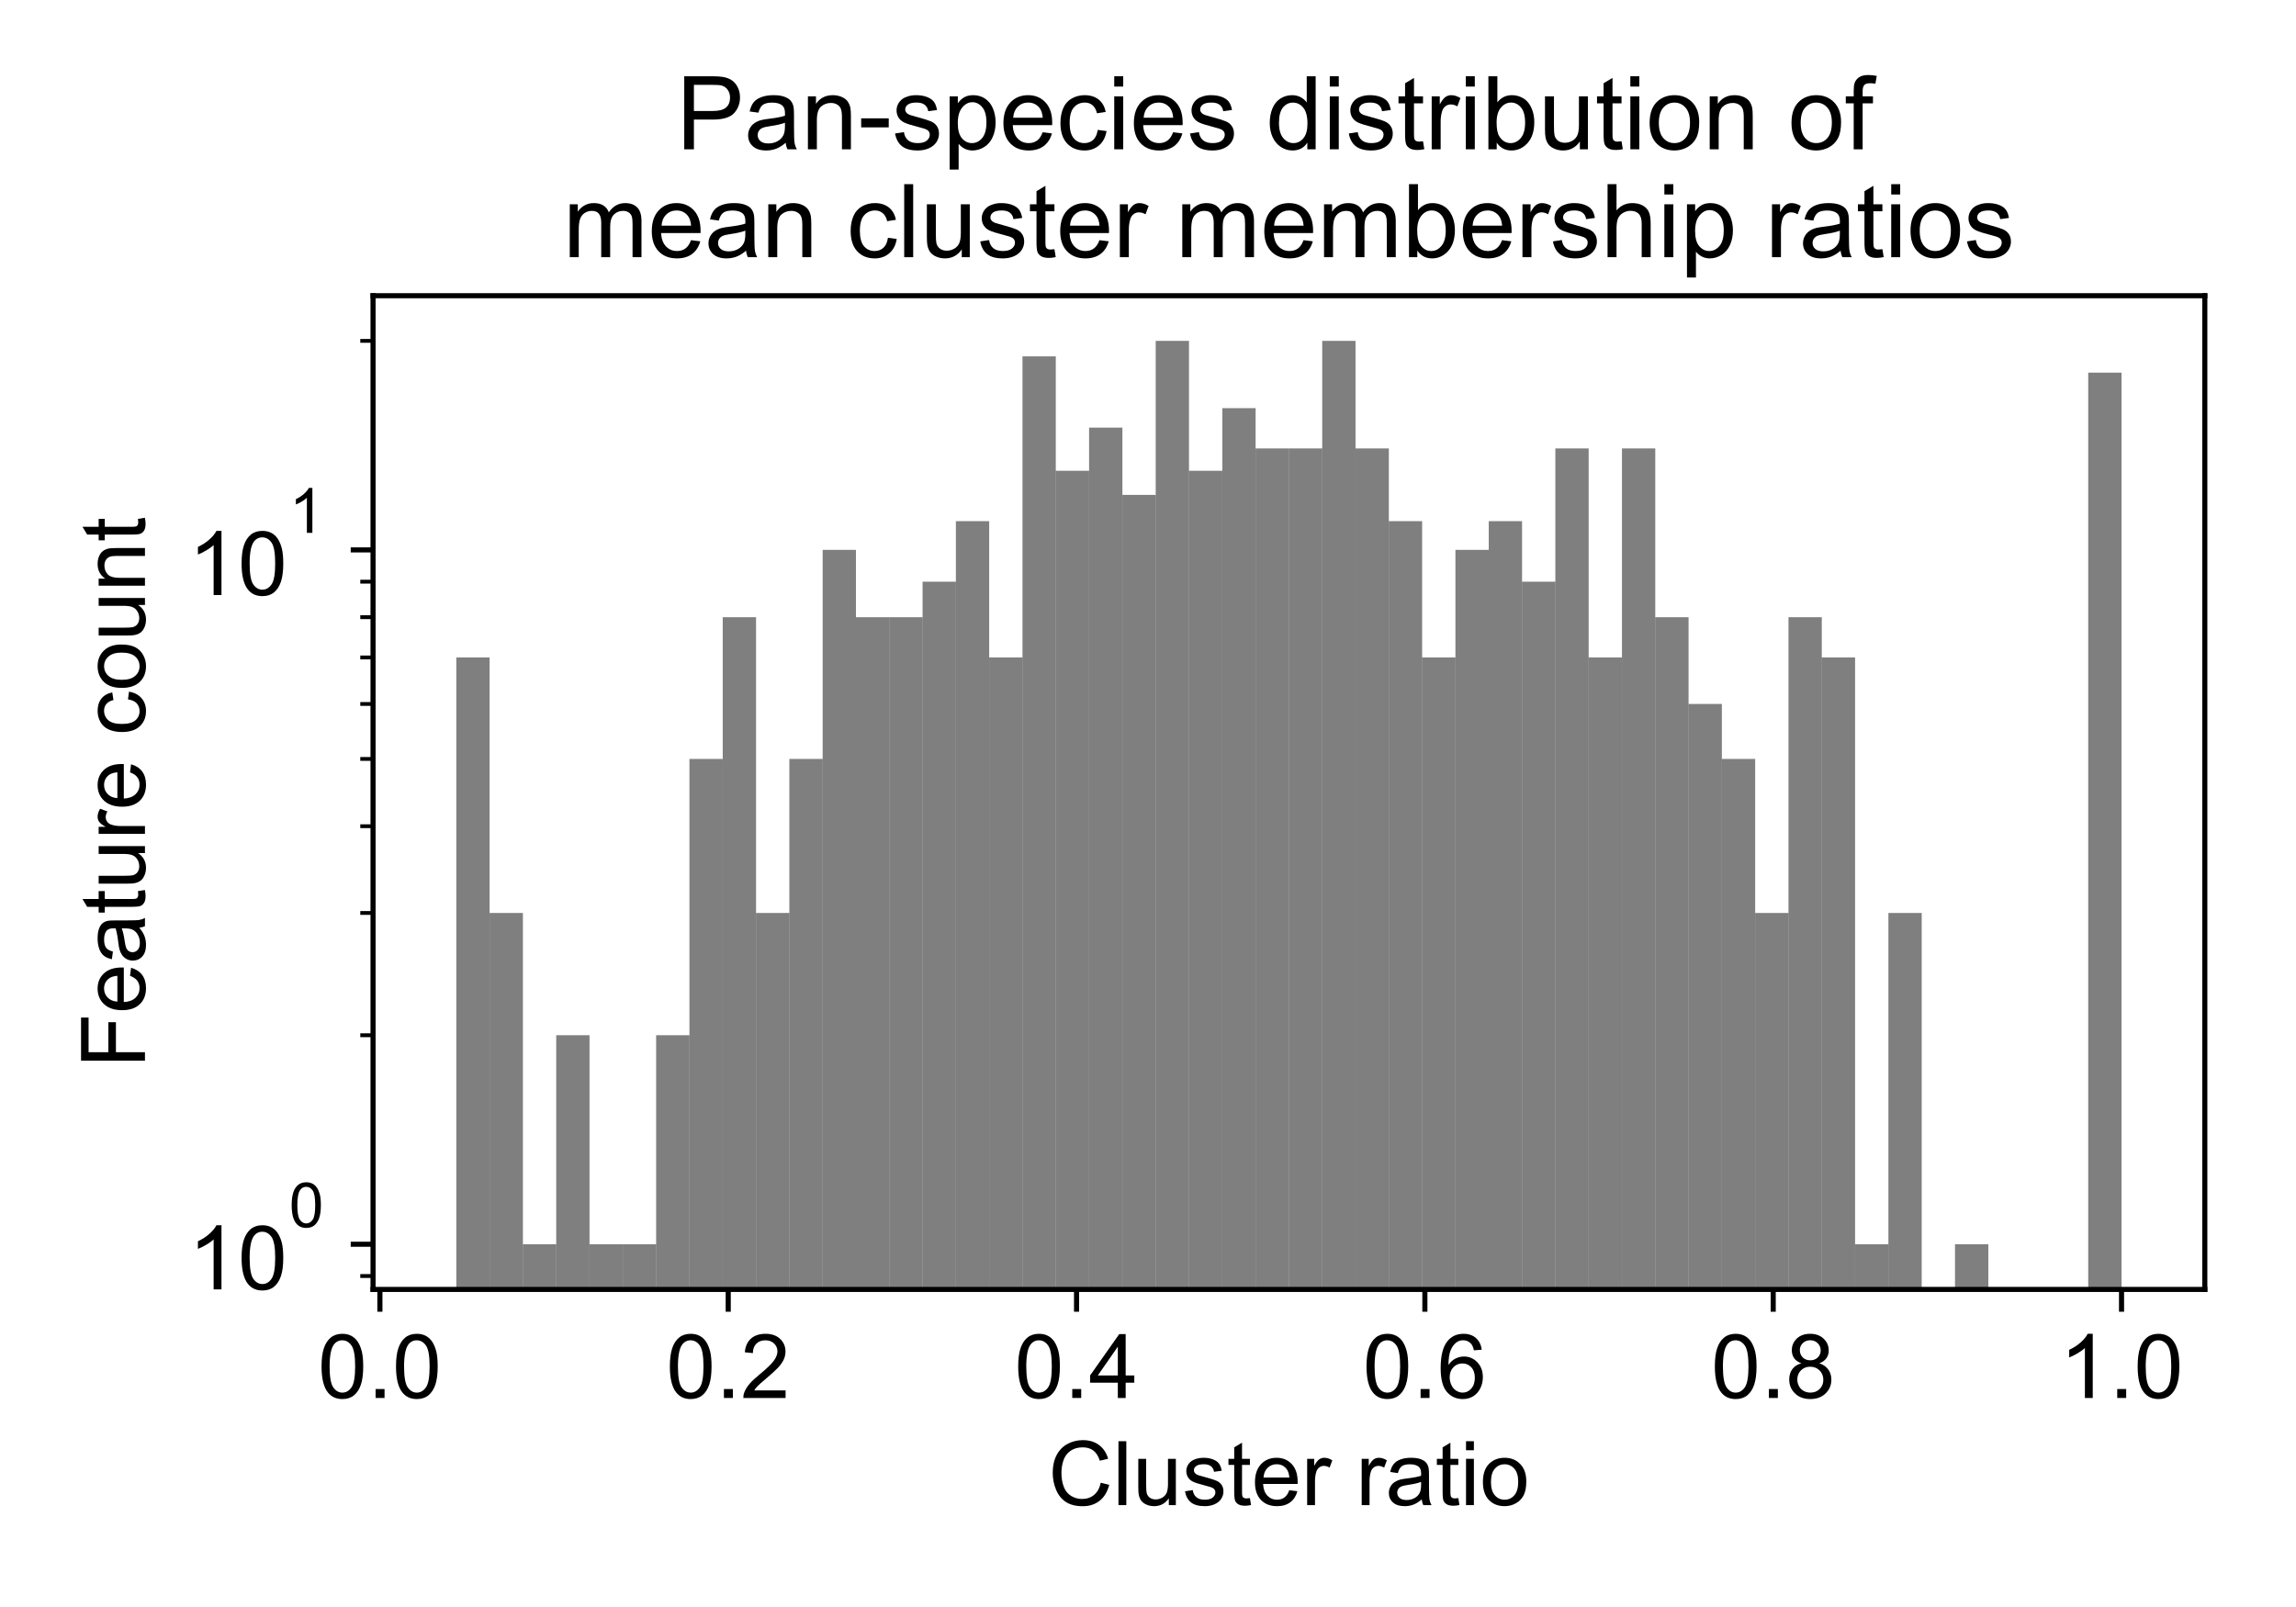 <?xml version="1.0" encoding="utf-8" standalone="no"?>
<!DOCTYPE svg PUBLIC "-//W3C//DTD SVG 1.1//EN"
  "http://www.w3.org/Graphics/SVG/1.1/DTD/svg11.dtd">
<!-- Created with matplotlib (https://matplotlib.org/) -->
<svg height="252pt" version="1.1" viewBox="0 0 360 252" width="360pt" xmlns="http://www.w3.org/2000/svg" xmlns:xlink="http://www.w3.org/1999/xlink">
 <defs>
  <style type="text/css">
*{stroke-linecap:butt;stroke-linejoin:round;}
  </style>
 </defs>
 <g id="figure_1">
  <g id="patch_1">
   <path d="M 0 252 
L 360 252 
L 360 0 
L 0 0 
z
" style="fill:#ffffff;"/>
  </g>
  <g id="axes_1">
   <g id="patch_2">
    <path d="M 58.491 202.2 
L 345.7 202.2 
L 345.7 46.372 
L 58.491 46.372 
z
" style="fill:#ffffff;"/>
   </g>
   <g id="patch_3">
    <path clip-path="url(#p6882eb1455)" d="M 71.546 109079.564 
L 76.768 109079.564 
L 76.768 103.099 
L 71.546 103.099 
z
" style="opacity:0.5;"/>
   </g>
   <g id="patch_4">
    <path clip-path="url(#p6882eb1455)" d="M 76.768 109079.564 
L 81.99 109079.564 
L 81.99 143.166 
L 76.768 143.166 
z
" style="opacity:0.5;"/>
   </g>
   <g id="patch_5">
    <path clip-path="url(#p6882eb1455)" d="M 81.99 109079.564 
L 87.212 109079.564 
L 87.212 195.117 
L 81.99 195.117 
z
" style="opacity:0.5;"/>
   </g>
   <g id="patch_6">
    <path clip-path="url(#p6882eb1455)" d="M 87.212 109079.564 
L 92.434 109079.564 
L 92.434 162.339 
L 87.212 162.339 
z
" style="opacity:0.5;"/>
   </g>
   <g id="patch_7">
    <path clip-path="url(#p6882eb1455)" d="M 92.434 109079.564 
L 97.656 109079.564 
L 97.656 195.117 
L 92.434 195.117 
z
" style="opacity:0.5;"/>
   </g>
   <g id="patch_8">
    <path clip-path="url(#p6882eb1455)" d="M 97.656 109079.564 
L 102.878 109079.564 
L 102.878 195.117 
L 97.656 195.117 
z
" style="opacity:0.5;"/>
   </g>
   <g id="patch_9">
    <path clip-path="url(#p6882eb1455)" d="M 102.878 109079.564 
L 108.1 109079.564 
L 108.1 162.339 
L 102.878 162.339 
z
" style="opacity:0.5;"/>
   </g>
   <g id="patch_10">
    <path clip-path="url(#p6882eb1455)" d="M 108.1 109079.564 
L 113.322 109079.564 
L 113.322 119.01 
L 108.1 119.01 
z
" style="opacity:0.5;"/>
   </g>
   <g id="patch_11">
    <path clip-path="url(#p6882eb1455)" d="M 113.322 109079.564 
L 118.544 109079.564 
L 118.544 96.784 
L 113.322 96.784 
z
" style="opacity:0.5;"/>
   </g>
   <g id="patch_12">
    <path clip-path="url(#p6882eb1455)" d="M 118.544 109079.564 
L 123.766 109079.564 
L 123.766 143.166 
L 118.544 143.166 
z
" style="opacity:0.5;"/>
   </g>
   <g id="patch_13">
    <path clip-path="url(#p6882eb1455)" d="M 123.766 109079.564 
L 128.988 109079.564 
L 128.988 119.01 
L 123.766 119.01 
z
" style="opacity:0.5;"/>
   </g>
   <g id="patch_14">
    <path clip-path="url(#p6882eb1455)" d="M 128.988 109079.564 
L 134.21 109079.564 
L 134.21 86.232 
L 128.988 86.232 
z
" style="opacity:0.5;"/>
   </g>
   <g id="patch_15">
    <path clip-path="url(#p6882eb1455)" d="M 134.21 109079.564 
L 139.432 109079.564 
L 139.432 96.784 
L 134.21 96.784 
z
" style="opacity:0.5;"/>
   </g>
   <g id="patch_16">
    <path clip-path="url(#p6882eb1455)" d="M 139.432 109079.564 
L 144.654 109079.564 
L 144.654 96.784 
L 139.432 96.784 
z
" style="opacity:0.5;"/>
   </g>
   <g id="patch_17">
    <path clip-path="url(#p6882eb1455)" d="M 144.654 109079.564 
L 149.876 109079.564 
L 149.876 91.215 
L 144.654 91.215 
z
" style="opacity:0.5;"/>
   </g>
   <g id="patch_18">
    <path clip-path="url(#p6882eb1455)" d="M 149.876 109079.564 
L 155.098 109079.564 
L 155.098 81.725 
L 149.876 81.725 
z
" style="opacity:0.5;"/>
   </g>
   <g id="patch_19">
    <path clip-path="url(#p6882eb1455)" d="M 155.098 109079.564 
L 160.32 109079.564 
L 160.32 103.099 
L 155.098 103.099 
z
" style="opacity:0.5;"/>
   </g>
   <g id="patch_20">
    <path clip-path="url(#p6882eb1455)" d="M 160.32 109079.564 
L 165.542 109079.564 
L 165.542 55.881 
L 160.32 55.881 
z
" style="opacity:0.5;"/>
   </g>
   <g id="patch_21">
    <path clip-path="url(#p6882eb1455)" d="M 165.542 109079.564 
L 170.764 109079.564 
L 170.764 73.826 
L 165.542 73.826 
z
" style="opacity:0.5;"/>
   </g>
   <g id="patch_22">
    <path clip-path="url(#p6882eb1455)" d="M 170.764 109079.564 
L 175.986 109079.564 
L 175.986 67.059 
L 170.764 67.059 
z
" style="opacity:0.5;"/>
   </g>
   <g id="patch_23">
    <path clip-path="url(#p6882eb1455)" d="M 175.986 109079.564 
L 181.208 109079.564 
L 181.208 77.611 
L 175.986 77.611 
z
" style="opacity:0.5;"/>
   </g>
   <g id="patch_24">
    <path clip-path="url(#p6882eb1455)" d="M 181.208 109079.564 
L 186.43 109079.564 
L 186.43 53.455 
L 181.208 53.455 
z
" style="opacity:0.5;"/>
   </g>
   <g id="patch_25">
    <path clip-path="url(#p6882eb1455)" d="M 186.43 109079.564 
L 191.652 109079.564 
L 191.652 73.826 
L 186.43 73.826 
z
" style="opacity:0.5;"/>
   </g>
   <g id="patch_26">
    <path clip-path="url(#p6882eb1455)" d="M 191.652 109079.564 
L 196.874 109079.564 
L 196.874 64.007 
L 191.652 64.007 
z
" style="opacity:0.5;"/>
   </g>
   <g id="patch_27">
    <path clip-path="url(#p6882eb1455)" d="M 196.874 109079.564 
L 202.096 109079.564 
L 202.096 70.321 
L 196.874 70.321 
z
" style="opacity:0.5;"/>
   </g>
   <g id="patch_28">
    <path clip-path="url(#p6882eb1455)" d="M 202.096 109079.564 
L 207.318 109079.564 
L 207.318 70.321 
L 202.096 70.321 
z
" style="opacity:0.5;"/>
   </g>
   <g id="patch_29">
    <path clip-path="url(#p6882eb1455)" d="M 207.318 109079.564 
L 212.54 109079.564 
L 212.54 53.455 
L 207.318 53.455 
z
" style="opacity:0.5;"/>
   </g>
   <g id="patch_30">
    <path clip-path="url(#p6882eb1455)" d="M 212.54 109079.564 
L 217.762 109079.564 
L 217.762 70.321 
L 212.54 70.321 
z
" style="opacity:0.5;"/>
   </g>
   <g id="patch_31">
    <path clip-path="url(#p6882eb1455)" d="M 217.762 109079.564 
L 222.984 109079.564 
L 222.984 81.725 
L 217.762 81.725 
z
" style="opacity:0.5;"/>
   </g>
   <g id="patch_32">
    <path clip-path="url(#p6882eb1455)" d="M 222.984 109079.564 
L 228.205 109079.564 
L 228.205 103.099 
L 222.984 103.099 
z
" style="opacity:0.5;"/>
   </g>
   <g id="patch_33">
    <path clip-path="url(#p6882eb1455)" d="M 228.205 109079.564 
L 233.427 109079.564 
L 233.427 86.232 
L 228.205 86.232 
z
" style="opacity:0.5;"/>
   </g>
   <g id="patch_34">
    <path clip-path="url(#p6882eb1455)" d="M 233.427 109079.564 
L 238.649 109079.564 
L 238.649 81.725 
L 233.427 81.725 
z
" style="opacity:0.5;"/>
   </g>
   <g id="patch_35">
    <path clip-path="url(#p6882eb1455)" d="M 238.649 109079.564 
L 243.871 109079.564 
L 243.871 91.215 
L 238.649 91.215 
z
" style="opacity:0.5;"/>
   </g>
   <g id="patch_36">
    <path clip-path="url(#p6882eb1455)" d="M 243.871 109079.564 
L 249.093 109079.564 
L 249.093 70.321 
L 243.871 70.321 
z
" style="opacity:0.5;"/>
   </g>
   <g id="patch_37">
    <path clip-path="url(#p6882eb1455)" d="M 249.093 109079.564 
L 254.315 109079.564 
L 254.315 103.099 
L 249.093 103.099 
z
" style="opacity:0.5;"/>
   </g>
   <g id="patch_38">
    <path clip-path="url(#p6882eb1455)" d="M 254.315 109079.564 
L 259.537 109079.564 
L 259.537 70.321 
L 254.315 70.321 
z
" style="opacity:0.5;"/>
   </g>
   <g id="patch_39">
    <path clip-path="url(#p6882eb1455)" d="M 259.537 109079.564 
L 264.759 109079.564 
L 264.759 96.784 
L 259.537 96.784 
z
" style="opacity:0.5;"/>
   </g>
   <g id="patch_40">
    <path clip-path="url(#p6882eb1455)" d="M 264.759 109079.564 
L 269.981 109079.564 
L 269.981 110.388 
L 264.759 110.388 
z
" style="opacity:0.5;"/>
   </g>
   <g id="patch_41">
    <path clip-path="url(#p6882eb1455)" d="M 269.981 109079.564 
L 275.203 109079.564 
L 275.203 119.01 
L 269.981 119.01 
z
" style="opacity:0.5;"/>
   </g>
   <g id="patch_42">
    <path clip-path="url(#p6882eb1455)" d="M 275.203 109079.564 
L 280.425 109079.564 
L 280.425 143.166 
L 275.203 143.166 
z
" style="opacity:0.5;"/>
   </g>
   <g id="patch_43">
    <path clip-path="url(#p6882eb1455)" d="M 280.425 109079.564 
L 285.647 109079.564 
L 285.647 96.784 
L 280.425 96.784 
z
" style="opacity:0.5;"/>
   </g>
   <g id="patch_44">
    <path clip-path="url(#p6882eb1455)" d="M 285.647 109079.564 
L 290.869 109079.564 
L 290.869 103.099 
L 285.647 103.099 
z
" style="opacity:0.5;"/>
   </g>
   <g id="patch_45">
    <path clip-path="url(#p6882eb1455)" d="M 290.869 109079.564 
L 296.091 109079.564 
L 296.091 195.117 
L 290.869 195.117 
z
" style="opacity:0.5;"/>
   </g>
   <g id="patch_46">
    <path clip-path="url(#p6882eb1455)" d="M 296.091 109079.564 
L 301.313 109079.564 
L 301.313 143.166 
L 296.091 143.166 
z
" style="opacity:0.5;"/>
   </g>
   <g id="patch_47">
    <path clip-path="url(#p6882eb1455)" d="M 301.313 109079.564 
L 306.535 109079.564 
L 306.535 109079.564 
L 301.313 109079.564 
z
" style="opacity:0.5;"/>
   </g>
   <g id="patch_48">
    <path clip-path="url(#p6882eb1455)" d="M 306.535 109079.564 
L 311.757 109079.564 
L 311.757 195.117 
L 306.535 195.117 
z
" style="opacity:0.5;"/>
   </g>
   <g id="patch_49">
    <path clip-path="url(#p6882eb1455)" d="M 311.757 109079.564 
L 316.979 109079.564 
L 316.979 109079.564 
L 311.757 109079.564 
z
" style="opacity:0.5;"/>
   </g>
   <g id="patch_50">
    <path clip-path="url(#p6882eb1455)" d="M 316.979 109079.564 
L 322.201 109079.564 
L 322.201 109079.564 
L 316.979 109079.564 
z
" style="opacity:0.5;"/>
   </g>
   <g id="patch_51">
    <path clip-path="url(#p6882eb1455)" d="M 322.201 109079.564 
L 327.423 109079.564 
L 327.423 109079.564 
L 322.201 109079.564 
z
" style="opacity:0.5;"/>
   </g>
   <g id="patch_52">
    <path clip-path="url(#p6882eb1455)" d="M 327.423 109079.564 
L 332.645 109079.564 
L 332.645 58.437 
L 327.423 58.437 
z
" style="opacity:0.5;"/>
   </g>
   <g id="matplotlib.axis_1">
    <g id="xtick_1">
     <g id="line2d_1">
      <defs>
       <path d="M 0 0 
L 0 3.5 
" id="m620196bc3e" style="stroke:#000000;stroke-width:0.8;"/>
      </defs>
      <g>
       <use style="stroke:#000000;stroke-width:0.8;" x="59.565" xlink:href="#m620196bc3e" y="202.2"/>
      </g>
     </g>
     <g id="text_1">
      <!-- 0.0 -->
      <defs>
       <path d="M 4.156 35.297 
Q 4.156 48 6.766 55.734 
Q 9.375 63.484 14.516 67.672 
Q 19.672 71.875 27.484 71.875 
Q 33.25 71.875 37.594 69.547 
Q 41.938 67.234 44.766 62.859 
Q 47.609 58.5 49.219 52.219 
Q 50.828 45.953 50.828 35.297 
Q 50.828 22.703 48.234 14.969 
Q 45.656 7.234 40.5 3 
Q 35.359 -1.219 27.484 -1.219 
Q 17.141 -1.219 11.234 6.203 
Q 4.156 15.141 4.156 35.297 
z
M 13.188 35.297 
Q 13.188 17.672 17.312 11.828 
Q 21.438 6 27.484 6 
Q 33.547 6 37.672 11.859 
Q 41.797 17.719 41.797 35.297 
Q 41.797 52.984 37.672 58.781 
Q 33.547 64.594 27.391 64.594 
Q 21.344 64.594 17.719 59.469 
Q 13.188 52.938 13.188 35.297 
z
" id="ArialMT-48"/>
       <path d="M 9.078 0 
L 9.078 10.016 
L 19.094 10.016 
L 19.094 0 
z
" id="ArialMT-46"/>
      </defs>
      <g transform="translate(49.835 219.221)scale(0.14 -0.14)">
       <use xlink:href="#ArialMT-48"/>
       <use x="55.615" xlink:href="#ArialMT-46"/>
       <use x="83.398" xlink:href="#ArialMT-48"/>
      </g>
     </g>
    </g>
    <g id="xtick_2">
     <g id="line2d_2">
      <g>
       <use style="stroke:#000000;stroke-width:0.8;" x="114.181" xlink:href="#m620196bc3e" y="202.2"/>
      </g>
     </g>
     <g id="text_2">
      <!-- 0.2 -->
      <defs>
       <path d="M 50.344 8.453 
L 50.344 0 
L 3.031 0 
Q 2.938 3.172 4.047 6.109 
Q 5.859 10.938 9.828 15.625 
Q 13.812 20.312 21.344 26.469 
Q 33.016 36.031 37.109 41.625 
Q 41.219 47.219 41.219 52.203 
Q 41.219 57.422 37.469 61 
Q 33.734 64.594 27.734 64.594 
Q 21.391 64.594 17.578 60.781 
Q 13.766 56.984 13.719 50.25 
L 4.688 51.172 
Q 5.609 61.281 11.656 66.578 
Q 17.719 71.875 27.938 71.875 
Q 38.234 71.875 44.234 66.156 
Q 50.25 60.453 50.25 52 
Q 50.25 47.703 48.484 43.547 
Q 46.734 39.406 42.656 34.812 
Q 38.578 30.219 29.109 22.219 
Q 21.188 15.578 18.938 13.203 
Q 16.703 10.844 15.234 8.453 
z
" id="ArialMT-50"/>
      </defs>
      <g transform="translate(104.451 219.221)scale(0.14 -0.14)">
       <use xlink:href="#ArialMT-48"/>
       <use x="55.615" xlink:href="#ArialMT-46"/>
       <use x="83.398" xlink:href="#ArialMT-50"/>
      </g>
     </g>
    </g>
    <g id="xtick_3">
     <g id="line2d_3">
      <g>
       <use style="stroke:#000000;stroke-width:0.8;" x="168.797" xlink:href="#m620196bc3e" y="202.2"/>
      </g>
     </g>
     <g id="text_3">
      <!-- 0.4 -->
      <defs>
       <path d="M 32.328 0 
L 32.328 17.141 
L 1.266 17.141 
L 1.266 25.203 
L 33.938 71.578 
L 41.109 71.578 
L 41.109 25.203 
L 50.781 25.203 
L 50.781 17.141 
L 41.109 17.141 
L 41.109 0 
z
M 32.328 25.203 
L 32.328 57.469 
L 9.906 25.203 
z
" id="ArialMT-52"/>
      </defs>
      <g transform="translate(159.067 219.221)scale(0.14 -0.14)">
       <use xlink:href="#ArialMT-48"/>
       <use x="55.615" xlink:href="#ArialMT-46"/>
       <use x="83.398" xlink:href="#ArialMT-52"/>
      </g>
     </g>
    </g>
    <g id="xtick_4">
     <g id="line2d_4">
      <g>
       <use style="stroke:#000000;stroke-width:0.8;" x="223.413" xlink:href="#m620196bc3e" y="202.2"/>
      </g>
     </g>
     <g id="text_4">
      <!-- 0.6 -->
      <defs>
       <path d="M 49.75 54.047 
L 41.016 53.375 
Q 39.844 58.547 37.703 60.891 
Q 34.125 64.656 28.906 64.656 
Q 24.703 64.656 21.531 62.312 
Q 17.391 59.281 14.984 53.469 
Q 12.594 47.656 12.5 36.922 
Q 15.672 41.75 20.266 44.094 
Q 24.859 46.438 29.891 46.438 
Q 38.672 46.438 44.844 39.969 
Q 51.031 33.5 51.031 23.25 
Q 51.031 16.5 48.125 10.719 
Q 45.219 4.938 40.141 1.859 
Q 35.062 -1.219 28.609 -1.219 
Q 17.625 -1.219 10.688 6.859 
Q 3.766 14.938 3.766 33.5 
Q 3.766 54.25 11.422 63.672 
Q 18.109 71.875 29.438 71.875 
Q 37.891 71.875 43.281 67.141 
Q 48.688 62.406 49.75 54.047 
z
M 13.875 23.188 
Q 13.875 18.656 15.797 14.5 
Q 17.719 10.359 21.188 8.172 
Q 24.656 6 28.469 6 
Q 34.031 6 38.031 10.484 
Q 42.047 14.984 42.047 22.703 
Q 42.047 30.125 38.078 34.391 
Q 34.125 38.672 28.125 38.672 
Q 22.172 38.672 18.016 34.391 
Q 13.875 30.125 13.875 23.188 
z
" id="ArialMT-54"/>
      </defs>
      <g transform="translate(213.683 219.221)scale(0.14 -0.14)">
       <use xlink:href="#ArialMT-48"/>
       <use x="55.615" xlink:href="#ArialMT-46"/>
       <use x="83.398" xlink:href="#ArialMT-54"/>
      </g>
     </g>
    </g>
    <g id="xtick_5">
     <g id="line2d_5">
      <g>
       <use style="stroke:#000000;stroke-width:0.8;" x="278.029" xlink:href="#m620196bc3e" y="202.2"/>
      </g>
     </g>
     <g id="text_5">
      <!-- 0.8 -->
      <defs>
       <path d="M 17.672 38.812 
Q 12.203 40.828 9.562 44.531 
Q 6.938 48.25 6.938 53.422 
Q 6.938 61.234 12.547 66.547 
Q 18.172 71.875 27.484 71.875 
Q 36.859 71.875 42.578 66.422 
Q 48.297 60.984 48.297 53.172 
Q 48.297 48.188 45.672 44.5 
Q 43.062 40.828 37.75 38.812 
Q 44.344 36.672 47.781 31.875 
Q 51.219 27.094 51.219 20.453 
Q 51.219 11.281 44.719 5.031 
Q 38.234 -1.219 27.641 -1.219 
Q 17.047 -1.219 10.547 5.047 
Q 4.047 11.328 4.047 20.703 
Q 4.047 27.688 7.594 32.391 
Q 11.141 37.109 17.672 38.812 
z
M 15.922 53.719 
Q 15.922 48.641 19.188 45.406 
Q 22.469 42.188 27.688 42.188 
Q 32.766 42.188 36.016 45.375 
Q 39.266 48.578 39.266 53.219 
Q 39.266 58.062 35.906 61.359 
Q 32.562 64.656 27.594 64.656 
Q 22.562 64.656 19.234 61.422 
Q 15.922 58.203 15.922 53.719 
z
M 13.094 20.656 
Q 13.094 16.891 14.875 13.375 
Q 16.656 9.859 20.172 7.922 
Q 23.688 6 27.734 6 
Q 34.031 6 38.125 10.047 
Q 42.234 14.109 42.234 20.359 
Q 42.234 26.703 38.016 30.859 
Q 33.797 35.016 27.438 35.016 
Q 21.234 35.016 17.156 30.906 
Q 13.094 26.812 13.094 20.656 
z
" id="ArialMT-56"/>
      </defs>
      <g transform="translate(268.299 219.221)scale(0.14 -0.14)">
       <use xlink:href="#ArialMT-48"/>
       <use x="55.615" xlink:href="#ArialMT-46"/>
       <use x="83.398" xlink:href="#ArialMT-56"/>
      </g>
     </g>
    </g>
    <g id="xtick_6">
     <g id="line2d_6">
      <g>
       <use style="stroke:#000000;stroke-width:0.8;" x="332.645" xlink:href="#m620196bc3e" y="202.2"/>
      </g>
     </g>
     <g id="text_6">
      <!-- 1.0 -->
      <defs>
       <path d="M 37.25 0 
L 28.469 0 
L 28.469 56 
Q 25.297 52.984 20.141 49.953 
Q 14.984 46.922 10.891 45.406 
L 10.891 53.906 
Q 18.266 57.375 23.781 62.297 
Q 29.297 67.234 31.594 71.875 
L 37.25 71.875 
z
" id="ArialMT-49"/>
      </defs>
      <g transform="translate(322.915 219.221)scale(0.14 -0.14)">
       <use xlink:href="#ArialMT-49"/>
       <use x="55.615" xlink:href="#ArialMT-46"/>
       <use x="83.398" xlink:href="#ArialMT-48"/>
      </g>
     </g>
    </g>
    <g id="text_7">
     <!-- Cluster ratio -->
     <defs>
      <path d="M 58.797 25.094 
L 68.266 22.703 
Q 65.281 11.031 57.547 4.906 
Q 49.812 -1.219 38.625 -1.219 
Q 27.047 -1.219 19.797 3.484 
Q 12.547 8.203 8.766 17.141 
Q 4.984 26.078 4.984 36.328 
Q 4.984 47.516 9.25 55.828 
Q 13.531 64.156 21.406 68.469 
Q 29.297 72.797 38.766 72.797 
Q 49.516 72.797 56.828 67.328 
Q 64.156 61.859 67.047 51.953 
L 57.719 49.75 
Q 55.219 57.562 50.484 61.125 
Q 45.75 64.703 38.578 64.703 
Q 30.328 64.703 24.781 60.734 
Q 19.234 56.781 16.984 50.109 
Q 14.75 43.453 14.75 36.375 
Q 14.75 27.25 17.406 20.438 
Q 20.062 13.625 25.672 10.25 
Q 31.297 6.891 37.844 6.891 
Q 45.797 6.891 51.312 11.469 
Q 56.844 16.062 58.797 25.094 
z
" id="ArialMT-67"/>
      <path d="M 6.391 0 
L 6.391 71.578 
L 15.188 71.578 
L 15.188 0 
z
" id="ArialMT-108"/>
      <path d="M 40.578 0 
L 40.578 7.625 
Q 34.516 -1.172 24.125 -1.172 
Q 19.531 -1.172 15.547 0.578 
Q 11.578 2.344 9.641 5 
Q 7.719 7.672 6.938 11.531 
Q 6.391 14.109 6.391 19.734 
L 6.391 51.859 
L 15.188 51.859 
L 15.188 23.094 
Q 15.188 16.219 15.719 13.812 
Q 16.547 10.359 19.234 8.375 
Q 21.922 6.391 25.875 6.391 
Q 29.828 6.391 33.297 8.422 
Q 36.766 10.453 38.203 13.938 
Q 39.656 17.438 39.656 24.078 
L 39.656 51.859 
L 48.438 51.859 
L 48.438 0 
z
" id="ArialMT-117"/>
      <path d="M 3.078 15.484 
L 11.766 16.844 
Q 12.5 11.625 15.844 8.844 
Q 19.188 6.062 25.203 6.062 
Q 31.25 6.062 34.172 8.516 
Q 37.109 10.984 37.109 14.312 
Q 37.109 17.281 34.516 19 
Q 32.719 20.172 25.531 21.969 
Q 15.875 24.422 12.141 26.203 
Q 8.406 27.984 6.469 31.125 
Q 4.547 34.281 4.547 38.094 
Q 4.547 41.547 6.125 44.5 
Q 7.719 47.469 10.453 49.422 
Q 12.5 50.922 16.031 51.969 
Q 19.578 53.031 23.641 53.031 
Q 29.734 53.031 34.344 51.266 
Q 38.969 49.516 41.156 46.5 
Q 43.359 43.5 44.188 38.484 
L 35.594 37.312 
Q 35.016 41.312 32.203 43.547 
Q 29.391 45.797 24.266 45.797 
Q 18.219 45.797 15.625 43.797 
Q 13.031 41.797 13.031 39.109 
Q 13.031 37.406 14.109 36.031 
Q 15.188 34.625 17.484 33.688 
Q 18.797 33.203 25.25 31.453 
Q 34.578 28.953 38.25 27.359 
Q 41.938 25.781 44.031 22.75 
Q 46.141 19.734 46.141 15.234 
Q 46.141 10.844 43.578 6.953 
Q 41.016 3.078 36.172 0.953 
Q 31.344 -1.172 25.25 -1.172 
Q 15.141 -1.172 9.844 3.031 
Q 4.547 7.234 3.078 15.484 
z
" id="ArialMT-115"/>
      <path d="M 25.781 7.859 
L 27.047 0.094 
Q 23.344 -0.688 20.406 -0.688 
Q 15.625 -0.688 12.984 0.828 
Q 10.359 2.344 9.281 4.812 
Q 8.203 7.281 8.203 15.188 
L 8.203 45.016 
L 1.766 45.016 
L 1.766 51.859 
L 8.203 51.859 
L 8.203 64.703 
L 16.938 69.969 
L 16.938 51.859 
L 25.781 51.859 
L 25.781 45.016 
L 16.938 45.016 
L 16.938 14.703 
Q 16.938 10.938 17.406 9.859 
Q 17.875 8.797 18.922 8.156 
Q 19.969 7.516 21.922 7.516 
Q 23.391 7.516 25.781 7.859 
z
" id="ArialMT-116"/>
      <path d="M 42.094 16.703 
L 51.172 15.578 
Q 49.031 7.625 43.219 3.219 
Q 37.406 -1.172 28.375 -1.172 
Q 17 -1.172 10.328 5.828 
Q 3.656 12.844 3.656 25.484 
Q 3.656 38.578 10.391 45.797 
Q 17.141 53.031 27.875 53.031 
Q 38.281 53.031 44.875 45.953 
Q 51.469 38.875 51.469 26.031 
Q 51.469 25.25 51.422 23.688 
L 12.75 23.688 
Q 13.234 15.141 17.578 10.594 
Q 21.922 6.062 28.422 6.062 
Q 33.25 6.062 36.672 8.594 
Q 40.094 11.141 42.094 16.703 
z
M 13.234 30.906 
L 42.188 30.906 
Q 41.609 37.453 38.875 40.719 
Q 34.672 45.797 27.984 45.797 
Q 21.922 45.797 17.797 41.75 
Q 13.672 37.703 13.234 30.906 
z
" id="ArialMT-101"/>
      <path d="M 6.5 0 
L 6.5 51.859 
L 14.406 51.859 
L 14.406 44 
Q 17.438 49.516 20 51.266 
Q 22.562 53.031 25.641 53.031 
Q 30.078 53.031 34.672 50.203 
L 31.641 42.047 
Q 28.422 43.953 25.203 43.953 
Q 22.312 43.953 20.016 42.219 
Q 17.719 40.484 16.75 37.406 
Q 15.281 32.719 15.281 27.156 
L 15.281 0 
z
" id="ArialMT-114"/>
      <path id="ArialMT-32"/>
      <path d="M 40.438 6.391 
Q 35.547 2.25 31.031 0.531 
Q 26.516 -1.172 21.344 -1.172 
Q 12.797 -1.172 8.203 3 
Q 3.609 7.172 3.609 13.672 
Q 3.609 17.484 5.344 20.625 
Q 7.078 23.781 9.891 25.688 
Q 12.703 27.594 16.219 28.562 
Q 18.797 29.25 24.031 29.891 
Q 34.672 31.156 39.703 32.906 
Q 39.75 34.719 39.75 35.203 
Q 39.75 40.578 37.25 42.781 
Q 33.891 45.75 27.25 45.75 
Q 21.047 45.75 18.094 43.578 
Q 15.141 41.406 13.719 35.891 
L 5.125 37.062 
Q 6.297 42.578 8.984 45.969 
Q 11.672 49.359 16.75 51.188 
Q 21.828 53.031 28.516 53.031 
Q 35.156 53.031 39.297 51.469 
Q 43.453 49.906 45.406 47.531 
Q 47.359 45.172 48.141 41.547 
Q 48.578 39.312 48.578 33.453 
L 48.578 21.734 
Q 48.578 9.469 49.141 6.219 
Q 49.703 2.984 51.375 0 
L 42.188 0 
Q 40.828 2.734 40.438 6.391 
z
M 39.703 26.031 
Q 34.906 24.078 25.344 22.703 
Q 19.922 21.922 17.672 20.938 
Q 15.438 19.969 14.203 18.094 
Q 12.984 16.219 12.984 13.922 
Q 12.984 10.406 15.641 8.062 
Q 18.312 5.719 23.438 5.719 
Q 28.516 5.719 32.469 7.938 
Q 36.422 10.156 38.281 14.016 
Q 39.703 17 39.703 22.797 
z
" id="ArialMT-97"/>
      <path d="M 6.641 61.469 
L 6.641 71.578 
L 15.438 71.578 
L 15.438 61.469 
z
M 6.641 0 
L 6.641 51.859 
L 15.438 51.859 
L 15.438 0 
z
" id="ArialMT-105"/>
      <path d="M 3.328 25.922 
Q 3.328 40.328 11.328 47.266 
Q 18.016 53.031 27.641 53.031 
Q 38.328 53.031 45.109 46.016 
Q 51.906 39.016 51.906 26.656 
Q 51.906 16.656 48.906 10.906 
Q 45.906 5.172 40.156 2 
Q 34.422 -1.172 27.641 -1.172 
Q 16.75 -1.172 10.031 5.812 
Q 3.328 12.797 3.328 25.922 
z
M 12.359 25.922 
Q 12.359 15.969 16.703 11.016 
Q 21.047 6.062 27.641 6.062 
Q 34.188 6.062 38.531 11.031 
Q 42.875 16.016 42.875 26.219 
Q 42.875 35.844 38.5 40.797 
Q 34.125 45.75 27.641 45.75 
Q 21.047 45.75 16.703 40.812 
Q 12.359 35.891 12.359 25.922 
z
" id="ArialMT-111"/>
     </defs>
     <g transform="translate(164.363 236.024)scale(0.14 -0.14)">
      <use xlink:href="#ArialMT-67"/>
      <use x="72.217" xlink:href="#ArialMT-108"/>
      <use x="94.434" xlink:href="#ArialMT-117"/>
      <use x="150.049" xlink:href="#ArialMT-115"/>
      <use x="200.049" xlink:href="#ArialMT-116"/>
      <use x="227.832" xlink:href="#ArialMT-101"/>
      <use x="283.447" xlink:href="#ArialMT-114"/>
      <use x="316.748" xlink:href="#ArialMT-32"/>
      <use x="344.531" xlink:href="#ArialMT-114"/>
      <use x="377.832" xlink:href="#ArialMT-97"/>
      <use x="433.447" xlink:href="#ArialMT-116"/>
      <use x="461.23" xlink:href="#ArialMT-105"/>
      <use x="483.447" xlink:href="#ArialMT-111"/>
     </g>
    </g>
   </g>
   <g id="matplotlib.axis_2">
    <g id="ytick_1">
     <g id="line2d_7">
      <defs>
       <path d="M 0 0 
L -3.5 0 
" id="mc4b2bad383" style="stroke:#000000;stroke-width:0.8;"/>
      </defs>
      <g>
       <use style="stroke:#000000;stroke-width:0.8;" x="58.491" xlink:href="#mc4b2bad383" y="195.117"/>
      </g>
     </g>
     <g id="text_8">
      <!-- $\mathdefault{10^{0}}$ -->
      <g transform="translate(29.511 202.336)scale(0.14 -0.14)">
       <use transform="translate(0 0.994)" xlink:href="#ArialMT-49"/>
       <use transform="translate(55.615 0.994)" xlink:href="#ArialMT-48"/>
       <use transform="translate(112.973 70.688)scale(0.7)" xlink:href="#ArialMT-48"/>
      </g>
     </g>
    </g>
    <g id="ytick_2">
     <g id="line2d_8">
      <g>
       <use style="stroke:#000000;stroke-width:0.8;" x="58.491" xlink:href="#mc4b2bad383" y="86.232"/>
      </g>
     </g>
     <g id="text_9">
      <!-- $\mathdefault{10^{1}}$ -->
      <g transform="translate(29.511 93.451)scale(0.14 -0.14)">
       <use transform="translate(0 0.994)" xlink:href="#ArialMT-49"/>
       <use transform="translate(55.615 0.994)" xlink:href="#ArialMT-48"/>
       <use transform="translate(112.973 70.688)scale(0.7)" xlink:href="#ArialMT-49"/>
      </g>
     </g>
    </g>
    <g id="ytick_3">
     <g id="line2d_9">
      <defs>
       <path d="M 0 0 
L -2 0 
" id="m795ab203d4" style="stroke:#000000;stroke-width:0.6;"/>
      </defs>
      <g>
       <use style="stroke:#000000;stroke-width:0.6;" x="58.491" xlink:href="#m795ab203d4" y="200.099"/>
      </g>
     </g>
    </g>
    <g id="ytick_4">
     <g id="line2d_10">
      <g>
       <use style="stroke:#000000;stroke-width:0.6;" x="58.491" xlink:href="#m795ab203d4" y="162.339"/>
      </g>
     </g>
    </g>
    <g id="ytick_5">
     <g id="line2d_11">
      <g>
       <use style="stroke:#000000;stroke-width:0.6;" x="58.491" xlink:href="#m795ab203d4" y="143.166"/>
      </g>
     </g>
    </g>
    <g id="ytick_6">
     <g id="line2d_12">
      <g>
       <use style="stroke:#000000;stroke-width:0.6;" x="58.491" xlink:href="#m795ab203d4" y="129.562"/>
      </g>
     </g>
    </g>
    <g id="ytick_7">
     <g id="line2d_13">
      <g>
       <use style="stroke:#000000;stroke-width:0.6;" x="58.491" xlink:href="#m795ab203d4" y="119.01"/>
      </g>
     </g>
    </g>
    <g id="ytick_8">
     <g id="line2d_14">
      <g>
       <use style="stroke:#000000;stroke-width:0.6;" x="58.491" xlink:href="#m795ab203d4" y="110.388"/>
      </g>
     </g>
    </g>
    <g id="ytick_9">
     <g id="line2d_15">
      <g>
       <use style="stroke:#000000;stroke-width:0.6;" x="58.491" xlink:href="#m795ab203d4" y="103.099"/>
      </g>
     </g>
    </g>
    <g id="ytick_10">
     <g id="line2d_16">
      <g>
       <use style="stroke:#000000;stroke-width:0.6;" x="58.491" xlink:href="#m795ab203d4" y="96.784"/>
      </g>
     </g>
    </g>
    <g id="ytick_11">
     <g id="line2d_17">
      <g>
       <use style="stroke:#000000;stroke-width:0.6;" x="58.491" xlink:href="#m795ab203d4" y="91.215"/>
      </g>
     </g>
    </g>
    <g id="ytick_12">
     <g id="line2d_18">
      <g>
       <use style="stroke:#000000;stroke-width:0.6;" x="58.491" xlink:href="#m795ab203d4" y="53.455"/>
      </g>
     </g>
    </g>
    <g id="text_10">
     <!-- Feature count -->
     <defs>
      <path d="M 8.203 0 
L 8.203 71.578 
L 56.5 71.578 
L 56.5 63.141 
L 17.672 63.141 
L 17.672 40.969 
L 51.266 40.969 
L 51.266 32.516 
L 17.672 32.516 
L 17.672 0 
z
" id="ArialMT-70"/>
      <path d="M 40.438 19 
L 49.078 17.875 
Q 47.656 8.938 41.812 3.875 
Q 35.984 -1.172 27.484 -1.172 
Q 16.844 -1.172 10.375 5.781 
Q 3.906 12.75 3.906 25.734 
Q 3.906 34.125 6.688 40.422 
Q 9.469 46.734 15.156 49.875 
Q 20.844 53.031 27.547 53.031 
Q 35.984 53.031 41.359 48.75 
Q 46.734 44.484 48.25 36.625 
L 39.703 35.297 
Q 38.484 40.531 35.375 43.156 
Q 32.281 45.797 27.875 45.797 
Q 21.234 45.797 17.078 41.031 
Q 12.938 36.281 12.938 25.984 
Q 12.938 15.531 16.938 10.797 
Q 20.953 6.062 27.391 6.062 
Q 32.562 6.062 36.031 9.234 
Q 39.5 12.406 40.438 19 
z
" id="ArialMT-99"/>
      <path d="M 6.594 0 
L 6.594 51.859 
L 14.5 51.859 
L 14.5 44.484 
Q 20.219 53.031 31 53.031 
Q 35.688 53.031 39.625 51.344 
Q 43.562 49.656 45.516 46.922 
Q 47.469 44.188 48.25 40.438 
Q 48.734 37.984 48.734 31.891 
L 48.734 0 
L 39.938 0 
L 39.938 31.547 
Q 39.938 36.922 38.906 39.578 
Q 37.891 42.234 35.281 43.812 
Q 32.672 45.406 29.156 45.406 
Q 23.531 45.406 19.453 41.844 
Q 15.375 38.281 15.375 28.328 
L 15.375 0 
z
" id="ArialMT-110"/>
     </defs>
     <g transform="translate(22.729 167.475)rotate(-90)scale(0.14 -0.14)">
      <use xlink:href="#ArialMT-70"/>
      <use x="61.084" xlink:href="#ArialMT-101"/>
      <use x="116.699" xlink:href="#ArialMT-97"/>
      <use x="172.314" xlink:href="#ArialMT-116"/>
      <use x="200.098" xlink:href="#ArialMT-117"/>
      <use x="255.713" xlink:href="#ArialMT-114"/>
      <use x="289.014" xlink:href="#ArialMT-101"/>
      <use x="344.629" xlink:href="#ArialMT-32"/>
      <use x="372.412" xlink:href="#ArialMT-99"/>
      <use x="422.412" xlink:href="#ArialMT-111"/>
      <use x="478.027" xlink:href="#ArialMT-117"/>
      <use x="533.643" xlink:href="#ArialMT-110"/>
      <use x="589.258" xlink:href="#ArialMT-116"/>
     </g>
    </g>
   </g>
   <g id="patch_53">
    <path d="M 58.491 202.2 
L 58.491 46.372 
" style="fill:none;stroke:#000000;stroke-linecap:square;stroke-linejoin:miter;stroke-width:0.8;"/>
   </g>
   <g id="patch_54">
    <path d="M 345.7 202.2 
L 345.7 46.372 
" style="fill:none;stroke:#000000;stroke-linecap:square;stroke-linejoin:miter;stroke-width:0.8;"/>
   </g>
   <g id="patch_55">
    <path d="M 58.491 202.2 
L 345.7 202.2 
" style="fill:none;stroke:#000000;stroke-linecap:square;stroke-linejoin:miter;stroke-width:0.8;"/>
   </g>
   <g id="patch_56">
    <path d="M 58.491 46.372 
L 345.7 46.372 
" style="fill:none;stroke:#000000;stroke-linecap:square;stroke-linejoin:miter;stroke-width:0.8;"/>
   </g>
   <g id="text_11">
    <!-- Pan-species distribution of  -->
    <defs>
     <path d="M 7.719 0 
L 7.719 71.578 
L 34.719 71.578 
Q 41.844 71.578 45.609 70.906 
Q 50.875 70.016 54.438 67.547 
Q 58.016 65.094 60.188 60.641 
Q 62.359 56.203 62.359 50.875 
Q 62.359 41.75 56.547 35.422 
Q 50.734 29.109 35.547 29.109 
L 17.188 29.109 
L 17.188 0 
z
M 17.188 37.547 
L 35.688 37.547 
Q 44.875 37.547 48.734 40.969 
Q 52.594 44.391 52.594 50.594 
Q 52.594 55.078 50.312 58.266 
Q 48.047 61.469 44.344 62.5 
Q 41.938 63.141 35.5 63.141 
L 17.188 63.141 
z
" id="ArialMT-80"/>
     <path d="M 3.172 21.484 
L 3.172 30.328 
L 30.172 30.328 
L 30.172 21.484 
z
" id="ArialMT-45"/>
     <path d="M 6.594 -19.875 
L 6.594 51.859 
L 14.594 51.859 
L 14.594 45.125 
Q 17.438 49.078 21 51.047 
Q 24.562 53.031 29.641 53.031 
Q 36.281 53.031 41.359 49.609 
Q 46.438 46.188 49.016 39.953 
Q 51.609 33.734 51.609 26.312 
Q 51.609 18.359 48.75 11.984 
Q 45.906 5.609 40.453 2.219 
Q 35.016 -1.172 29 -1.172 
Q 24.609 -1.172 21.109 0.688 
Q 17.625 2.547 15.375 5.375 
L 15.375 -19.875 
z
M 14.547 25.641 
Q 14.547 15.625 18.594 10.844 
Q 22.656 6.062 28.422 6.062 
Q 34.281 6.062 38.453 11.016 
Q 42.625 15.969 42.625 26.375 
Q 42.625 36.281 38.547 41.203 
Q 34.469 46.141 28.812 46.141 
Q 23.188 46.141 18.859 40.891 
Q 14.547 35.641 14.547 25.641 
z
" id="ArialMT-112"/>
     <path d="M 40.234 0 
L 40.234 6.547 
Q 35.297 -1.172 25.734 -1.172 
Q 19.531 -1.172 14.328 2.25 
Q 9.125 5.672 6.266 11.797 
Q 3.422 17.922 3.422 25.875 
Q 3.422 33.641 6 39.969 
Q 8.594 46.297 13.766 49.656 
Q 18.953 53.031 25.344 53.031 
Q 30.031 53.031 33.688 51.047 
Q 37.359 49.078 39.656 45.906 
L 39.656 71.578 
L 48.391 71.578 
L 48.391 0 
z
M 12.453 25.875 
Q 12.453 15.922 16.641 10.984 
Q 20.844 6.062 26.562 6.062 
Q 32.328 6.062 36.344 10.766 
Q 40.375 15.484 40.375 25.141 
Q 40.375 35.797 36.266 40.766 
Q 32.172 45.75 26.172 45.75 
Q 20.312 45.75 16.375 40.969 
Q 12.453 36.188 12.453 25.875 
z
" id="ArialMT-100"/>
     <path d="M 14.703 0 
L 6.547 0 
L 6.547 71.578 
L 15.328 71.578 
L 15.328 46.047 
Q 20.906 53.031 29.547 53.031 
Q 34.328 53.031 38.594 51.094 
Q 42.875 49.172 45.625 45.672 
Q 48.391 42.188 49.953 37.25 
Q 51.516 32.328 51.516 26.703 
Q 51.516 13.375 44.922 6.094 
Q 38.328 -1.172 29.109 -1.172 
Q 19.922 -1.172 14.703 6.5 
z
M 14.594 26.312 
Q 14.594 17 17.141 12.844 
Q 21.297 6.062 28.375 6.062 
Q 34.125 6.062 38.328 11.062 
Q 42.531 16.062 42.531 25.984 
Q 42.531 36.141 38.5 40.969 
Q 34.469 45.797 28.766 45.797 
Q 23 45.797 18.797 40.797 
Q 14.594 35.797 14.594 26.312 
z
" id="ArialMT-98"/>
     <path d="M 8.688 0 
L 8.688 45.016 
L 0.922 45.016 
L 0.922 51.859 
L 8.688 51.859 
L 8.688 57.375 
Q 8.688 62.594 9.625 65.141 
Q 10.891 68.562 14.078 70.672 
Q 17.281 72.797 23.047 72.797 
Q 26.766 72.797 31.25 71.922 
L 29.938 64.266 
Q 27.203 64.75 24.75 64.75 
Q 20.75 64.75 19.094 63.031 
Q 17.438 61.328 17.438 56.641 
L 17.438 51.859 
L 27.547 51.859 
L 27.547 45.016 
L 17.438 45.016 
L 17.438 0 
z
" id="ArialMT-102"/>
    </defs>
    <g transform="translate(106.051 23.41)scale(0.16 -0.16)">
     <use xlink:href="#ArialMT-80"/>
     <use x="66.699" xlink:href="#ArialMT-97"/>
     <use x="122.314" xlink:href="#ArialMT-110"/>
     <use x="177.93" xlink:href="#ArialMT-45"/>
     <use x="211.23" xlink:href="#ArialMT-115"/>
     <use x="261.23" xlink:href="#ArialMT-112"/>
     <use x="316.846" xlink:href="#ArialMT-101"/>
     <use x="372.461" xlink:href="#ArialMT-99"/>
     <use x="422.461" xlink:href="#ArialMT-105"/>
     <use x="444.678" xlink:href="#ArialMT-101"/>
     <use x="500.293" xlink:href="#ArialMT-115"/>
     <use x="550.293" xlink:href="#ArialMT-32"/>
     <use x="578.076" xlink:href="#ArialMT-100"/>
     <use x="633.691" xlink:href="#ArialMT-105"/>
     <use x="655.908" xlink:href="#ArialMT-115"/>
     <use x="705.908" xlink:href="#ArialMT-116"/>
     <use x="733.691" xlink:href="#ArialMT-114"/>
     <use x="766.992" xlink:href="#ArialMT-105"/>
     <use x="789.209" xlink:href="#ArialMT-98"/>
     <use x="844.824" xlink:href="#ArialMT-117"/>
     <use x="900.439" xlink:href="#ArialMT-116"/>
     <use x="928.223" xlink:href="#ArialMT-105"/>
     <use x="950.439" xlink:href="#ArialMT-111"/>
     <use x="1006.055" xlink:href="#ArialMT-110"/>
     <use x="1061.67" xlink:href="#ArialMT-32"/>
     <use x="1089.453" xlink:href="#ArialMT-111"/>
     <use x="1145.068" xlink:href="#ArialMT-102"/>
     <use x="1172.852" xlink:href="#ArialMT-32"/>
    </g>
    <!-- mean cluster membership ratios -->
    <defs>
     <path d="M 6.594 0 
L 6.594 51.859 
L 14.453 51.859 
L 14.453 44.578 
Q 16.891 48.391 20.938 50.703 
Q 25 53.031 30.172 53.031 
Q 35.938 53.031 39.625 50.641 
Q 43.312 48.25 44.828 43.953 
Q 50.984 53.031 60.844 53.031 
Q 68.562 53.031 72.703 48.75 
Q 76.859 44.484 76.859 35.594 
L 76.859 0 
L 68.109 0 
L 68.109 32.672 
Q 68.109 37.938 67.25 40.25 
Q 66.406 42.578 64.156 43.984 
Q 61.922 45.406 58.891 45.406 
Q 53.422 45.406 49.797 41.766 
Q 46.188 38.141 46.188 30.125 
L 46.188 0 
L 37.406 0 
L 37.406 33.688 
Q 37.406 39.547 35.25 42.469 
Q 33.109 45.406 28.219 45.406 
Q 24.516 45.406 21.359 43.453 
Q 18.219 41.5 16.797 37.734 
Q 15.375 33.984 15.375 26.906 
L 15.375 0 
z
" id="ArialMT-109"/>
     <path d="M 6.594 0 
L 6.594 71.578 
L 15.375 71.578 
L 15.375 45.906 
Q 21.531 53.031 30.906 53.031 
Q 36.672 53.031 40.922 50.75 
Q 45.172 48.484 47 44.484 
Q 48.828 40.484 48.828 32.859 
L 48.828 0 
L 40.047 0 
L 40.047 32.859 
Q 40.047 39.453 37.188 42.453 
Q 34.328 45.453 29.109 45.453 
Q 25.203 45.453 21.75 43.422 
Q 18.312 41.406 16.844 37.938 
Q 15.375 34.469 15.375 28.375 
L 15.375 0 
z
" id="ArialMT-104"/>
    </defs>
    <g transform="translate(88.283 40.333)scale(0.16 -0.16)">
     <use xlink:href="#ArialMT-109"/>
     <use x="83.301" xlink:href="#ArialMT-101"/>
     <use x="138.916" xlink:href="#ArialMT-97"/>
     <use x="194.531" xlink:href="#ArialMT-110"/>
     <use x="250.146" xlink:href="#ArialMT-32"/>
     <use x="277.93" xlink:href="#ArialMT-99"/>
     <use x="327.93" xlink:href="#ArialMT-108"/>
     <use x="350.146" xlink:href="#ArialMT-117"/>
     <use x="405.762" xlink:href="#ArialMT-115"/>
     <use x="455.762" xlink:href="#ArialMT-116"/>
     <use x="483.545" xlink:href="#ArialMT-101"/>
     <use x="539.16" xlink:href="#ArialMT-114"/>
     <use x="572.461" xlink:href="#ArialMT-32"/>
     <use x="600.244" xlink:href="#ArialMT-109"/>
     <use x="683.545" xlink:href="#ArialMT-101"/>
     <use x="739.16" xlink:href="#ArialMT-109"/>
     <use x="822.461" xlink:href="#ArialMT-98"/>
     <use x="878.076" xlink:href="#ArialMT-101"/>
     <use x="933.691" xlink:href="#ArialMT-114"/>
     <use x="966.992" xlink:href="#ArialMT-115"/>
     <use x="1016.992" xlink:href="#ArialMT-104"/>
     <use x="1072.607" xlink:href="#ArialMT-105"/>
     <use x="1094.824" xlink:href="#ArialMT-112"/>
     <use x="1150.439" xlink:href="#ArialMT-32"/>
     <use x="1178.223" xlink:href="#ArialMT-114"/>
     <use x="1211.523" xlink:href="#ArialMT-97"/>
     <use x="1267.139" xlink:href="#ArialMT-116"/>
     <use x="1294.922" xlink:href="#ArialMT-105"/>
     <use x="1317.139" xlink:href="#ArialMT-111"/>
     <use x="1372.754" xlink:href="#ArialMT-115"/>
    </g>
   </g>
  </g>
 </g>
 <defs>
  <clipPath id="p6882eb1455">
   <rect height="155.828" width="287.209" x="58.491" y="46.372"/>
  </clipPath>
 </defs>
</svg>
